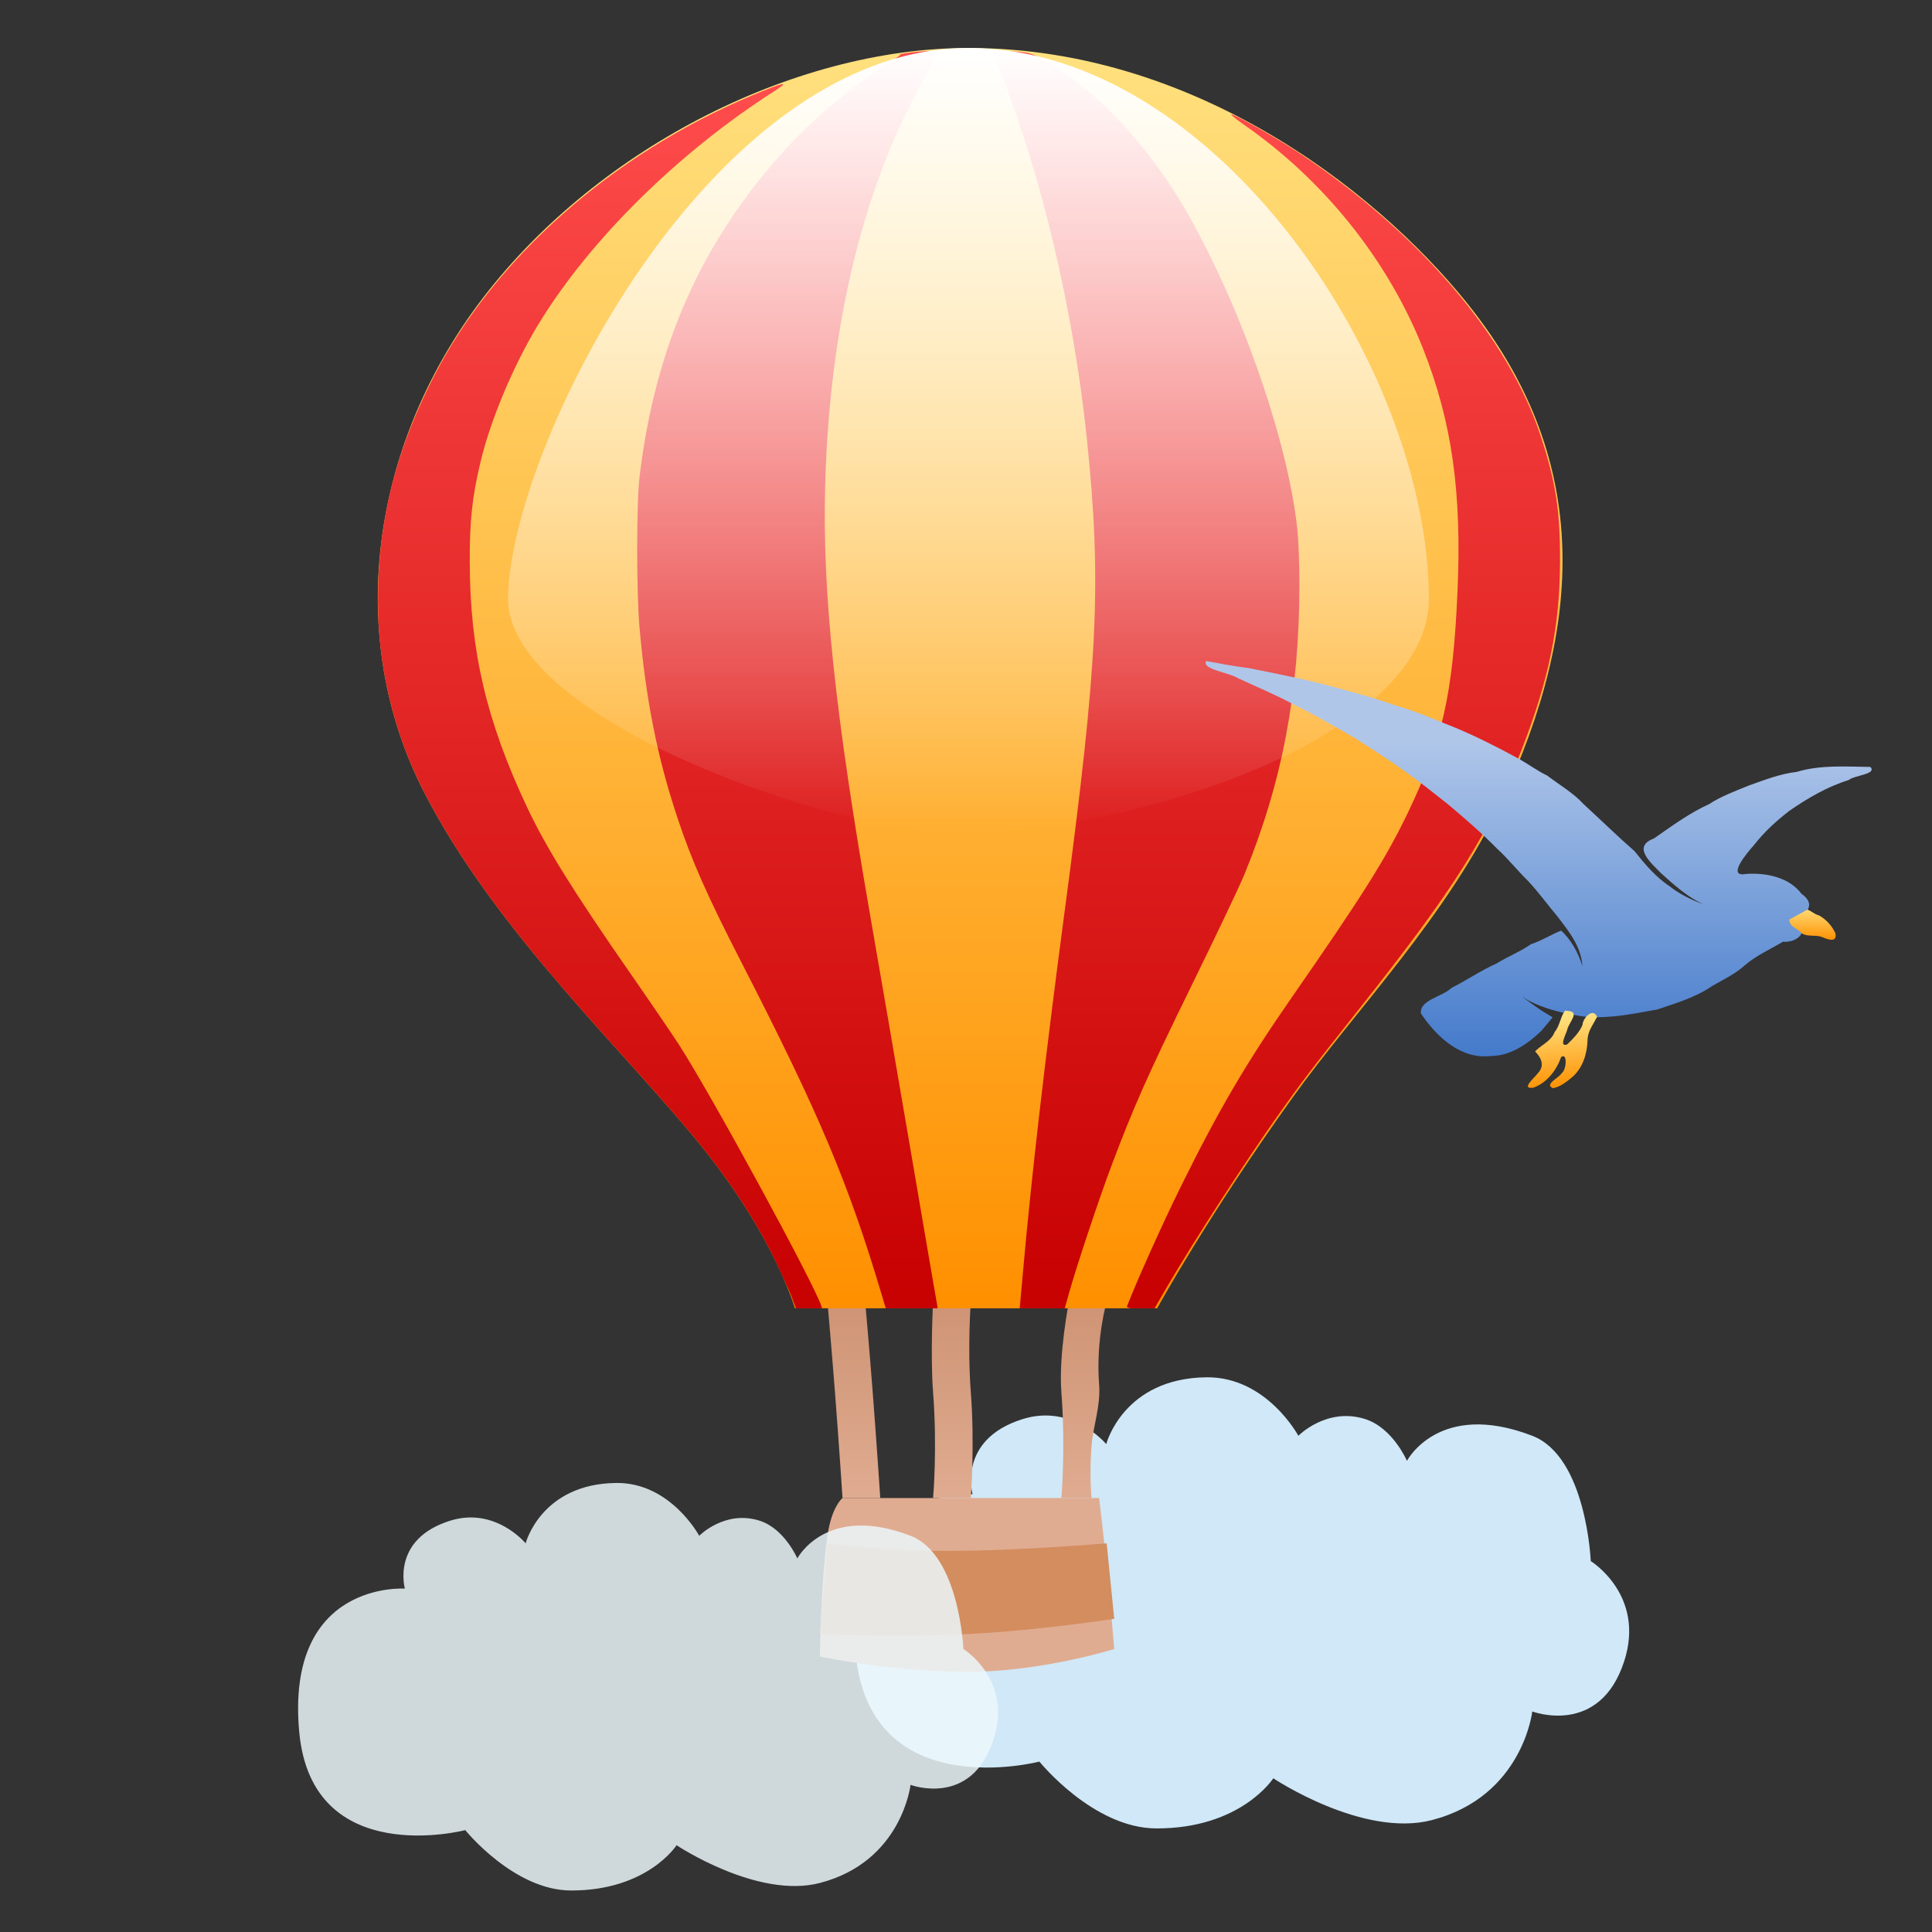 <?xml version="1.0" encoding="UTF-8" standalone="no"?>
<!-- Created with Inkscape (http://www.inkscape.org/) -->

<svg
   xmlns:dc="http://purl.org/dc/elements/1.1/"
   xmlns:cc="http://creativecommons.org/ns#"
   xmlns:rdf="http://www.w3.org/1999/02/22-rdf-syntax-ns#"
   xmlns:svg="http://www.w3.org/2000/svg"
   xmlns="http://www.w3.org/2000/svg"
   xmlns:xlink="http://www.w3.org/1999/xlink"
   xmlns:sodipodi="http://sodipodi.sourceforge.net/DTD/sodipodi-0.dtd"
   xmlns:inkscape="http://www.inkscape.org/namespaces/inkscape"
   width="256"
   height="256"
   id="svg2"
   version="1.1"
   inkscape:version="0.48.3.1 r9886"
   sodipodi:docname="librefundraiser.svg">
  <rect width="100%" height="100%" fill="#333333" stroke="none"/>
  <defs
     id="defs4">
    <linearGradient
       id="linearGradient4350">
      <stop
         style="stop-color:#ffe17f;stop-opacity:1;"
         offset="0"
         id="stop4352" />
      <stop
         style="stop-color:#ff9000;stop-opacity:1;"
         offset="1"
         id="stop4354" />
    </linearGradient>
    <linearGradient
       id="linearGradient4311">
      <stop
         id="stop4313"
         offset="0"
         style="stop-color:#ffe17f;stop-opacity:1;" />
      <stop
         id="stop4315"
         offset="1"
         style="stop-color:#ff9000;stop-opacity:1;" />
    </linearGradient>
    <linearGradient
       id="linearGradient4303">
      <stop
         style="stop-color:#afc6e9;stop-opacity:1;"
         offset="0"
         id="stop4305" />
      <stop
         style="stop-color:#447acb;stop-opacity:1;"
         offset="1"
         id="stop4307" />
    </linearGradient>
    <linearGradient
       id="linearGradient4055">
      <stop
         style="stop-color:#ce9374;stop-opacity:1;"
         offset="0"
         id="stop4057" />
      <stop
         style="stop-color:#e0ac91;stop-opacity:1;"
         offset="1"
         id="stop4059" />
    </linearGradient>
    <linearGradient
       id="linearGradient4002">
      <stop
         id="stop4004"
         offset="0"
         style="stop-color:#ffffff;stop-opacity:1;" />
      <stop
         id="stop4006"
         offset="1"
         style="stop-color:#ffffff;stop-opacity:0;" />
    </linearGradient>
    <linearGradient
       id="linearGradient3925">
      <stop
         style="stop-color:#ff4c4c;stop-opacity:1;"
         offset="0"
         id="stop3927" />
      <stop
         style="stop-color:#c70000;stop-opacity:1;"
         offset="1"
         id="stop3929" />
    </linearGradient>
    <linearGradient
       id="linearGradient3917">
      <stop
         style="stop-color:#ffe17f;stop-opacity:1;"
         offset="0"
         id="stop3919" />
      <stop
         style="stop-color:#ff9000;stop-opacity:1;"
         offset="1"
         id="stop3921" />
    </linearGradient>
    <linearGradient
       id="linearGradient3925-0">
      <stop
         style="stop-color:#ff4c4c;stop-opacity:1;"
         offset="0"
         id="stop3927-9" />
      <stop
         style="stop-color:#c70000;stop-opacity:1;"
         offset="1"
         id="stop3929-4" />
    </linearGradient>
    <linearGradient
       gradientTransform="translate(-28.131,-291.093)"
       y2="452.594"
       x2="58.429"
       y1="290.719"
       x1="58.429"
       gradientUnits="userSpaceOnUse"
       id="linearGradient3950"
       xlink:href="#linearGradient3925-0"
       inkscape:collect="always" />
    <linearGradient
       id="linearGradient3925-2">
      <stop
         style="stop-color:#ff4c4c;stop-opacity:1;"
         offset="0"
         id="stop3927-4" />
      <stop
         style="stop-color:#c70000;stop-opacity:1;"
         offset="1"
         id="stop3929-5" />
    </linearGradient>
    <linearGradient
       gradientTransform="translate(-28.131,-291.093)"
       y2="452.594"
       x2="58.429"
       y1="290.719"
       x1="58.429"
       gradientUnits="userSpaceOnUse"
       id="linearGradient3950-5"
       xlink:href="#linearGradient3925-2"
       inkscape:collect="always" />
    <linearGradient
       id="linearGradient3925-1">
      <stop
         style="stop-color:#ff4c4c;stop-opacity:1;"
         offset="0"
         id="stop3927-1" />
      <stop
         style="stop-color:#c70000;stop-opacity:1;"
         offset="1"
         id="stop3929-52" />
    </linearGradient>
    <linearGradient
       gradientTransform="translate(-28.131,-291.093)"
       y2="452.594"
       x2="58.429"
       y1="290.719"
       x1="58.429"
       gradientUnits="userSpaceOnUse"
       id="linearGradient3950-7"
       xlink:href="#linearGradient3925-1"
       inkscape:collect="always" />
    <linearGradient
       id="linearGradient4055-4">
      <stop
         style="stop-color:#ce9374;stop-opacity:1;"
         offset="0"
         id="stop4057-2" />
      <stop
         style="stop-color:#e0ac91;stop-opacity:1;"
         offset="1"
         id="stop4059-3" />
    </linearGradient>
    <linearGradient
       gradientTransform="translate(-302.65,-442.576)"
       y2="469.244"
       x2="305.571"
       y1="441.969"
       x1="305.571"
       gradientUnits="userSpaceOnUse"
       id="linearGradient4078"
       xlink:href="#linearGradient4055-4"
       inkscape:collect="always" />
    <linearGradient
       id="linearGradient4055-1">
      <stop
         style="stop-color:#ce9374;stop-opacity:1;"
         offset="0"
         id="stop4057-6" />
      <stop
         style="stop-color:#e0ac91;stop-opacity:1;"
         offset="1"
         id="stop4059-8" />
    </linearGradient>
    <linearGradient
       gradientTransform="translate(-302.65,-442.576)"
       y2="469.244"
       x2="305.571"
       y1="441.969"
       x1="305.571"
       gradientUnits="userSpaceOnUse"
       id="linearGradient4078-5"
       xlink:href="#linearGradient4055-1"
       inkscape:collect="always" />
    <linearGradient
       id="linearGradient4055-18">
      <stop
         style="stop-color:#ce9374;stop-opacity:1;"
         offset="0"
         id="stop4057-9" />
      <stop
         style="stop-color:#e0ac91;stop-opacity:1;"
         offset="1"
         id="stop4059-2" />
    </linearGradient>
    <linearGradient
       gradientTransform="translate(-302.65,-442.576)"
       y2="469.244"
       x2="305.571"
       y1="441.969"
       x1="305.571"
       gradientUnits="userSpaceOnUse"
       id="linearGradient4078-7"
       xlink:href="#linearGradient4055-18"
       inkscape:collect="always" />
    <linearGradient
       id="linearGradient4055-43">
      <stop
         style="stop-color:#ce9374;stop-opacity:1;"
         offset="0"
         id="stop4057-1" />
      <stop
         style="stop-color:#e0ac91;stop-opacity:1;"
         offset="1"
         id="stop4059-23" />
    </linearGradient>
    <linearGradient
       gradientTransform="translate(-302.65,-442.576)"
       y2="469.244"
       x2="305.571"
       y1="441.969"
       x1="305.571"
       gradientUnits="userSpaceOnUse"
       id="linearGradient4078-3"
       xlink:href="#linearGradient4055-43"
       inkscape:collect="always" />
    <linearGradient
       inkscape:collect="always"
       xlink:href="#linearGradient4055-1"
       id="linearGradient4192"
       gradientUnits="userSpaceOnUse"
       gradientTransform="translate(-220.718,-16.668)"
       x1="305.571"
       y1="441.969"
       x2="305.571"
       y2="469.244" />
    <linearGradient
       inkscape:collect="always"
       xlink:href="#linearGradient4055"
       id="linearGradient4194"
       gradientUnits="userSpaceOnUse"
       gradientTransform="translate(-220.718,-16.668)"
       x1="305.571"
       y1="441.969"
       x2="305.571"
       y2="469.244" />
    <linearGradient
       inkscape:collect="always"
       xlink:href="#linearGradient4055-4"
       id="linearGradient4196"
       gradientUnits="userSpaceOnUse"
       gradientTransform="translate(-220.718,-16.668)"
       x1="305.571"
       y1="441.969"
       x2="305.571"
       y2="469.244" />
    <linearGradient
       inkscape:collect="always"
       xlink:href="#linearGradient4055-18"
       id="linearGradient4198"
       gradientUnits="userSpaceOnUse"
       gradientTransform="translate(-220.718,-16.668)"
       x1="305.571"
       y1="441.969"
       x2="305.571"
       y2="469.244" />
    <linearGradient
       inkscape:collect="always"
       xlink:href="#linearGradient3917"
       id="linearGradient4200"
       gradientUnits="userSpaceOnUse"
       x1="105.127"
       y1="285.66"
       x2="105.127"
       y2="452.335" />
    <linearGradient
       inkscape:collect="always"
       xlink:href="#linearGradient3925"
       id="linearGradient4202"
       gradientUnits="userSpaceOnUse"
       gradientTransform="matrix(1.009,0,0,1.009,-192.968,-273.459)"
       x1="58.429"
       y1="290.719"
       x2="58.429"
       y2="452.594" />
    <linearGradient
       inkscape:collect="always"
       xlink:href="#linearGradient4002"
       id="linearGradient4204"
       gradientUnits="userSpaceOnUse"
       gradientTransform="translate(-215,10)"
       x1="320.542"
       y1="275.559"
       x2="320.542"
       y2="379.529" />
    <linearGradient
       inkscape:collect="always"
       xlink:href="#linearGradient4055-18"
       id="linearGradient4228"
       gradientUnits="userSpaceOnUse"
       gradientTransform="translate(-1.01,0)"
       x1="305.571"
       y1="441.969"
       x2="305.571"
       y2="469.244" />
    <linearGradient
       inkscape:collect="always"
       xlink:href="#linearGradient4055-4"
       id="linearGradient4231"
       gradientUnits="userSpaceOnUse"
       gradientTransform="translate(-1.01,0)"
       x1="305.571"
       y1="441.969"
       x2="305.571"
       y2="469.244" />
    <linearGradient
       inkscape:collect="always"
       xlink:href="#linearGradient4055"
       id="linearGradient4234"
       gradientUnits="userSpaceOnUse"
       gradientTransform="translate(-1.01,0)"
       x1="305.571"
       y1="441.969"
       x2="305.571"
       y2="469.244" />
    <linearGradient
       inkscape:collect="always"
       xlink:href="#linearGradient4055-1"
       id="linearGradient4237"
       gradientUnits="userSpaceOnUse"
       gradientTransform="translate(-1.01,0)"
       x1="305.571"
       y1="441.969"
       x2="305.571"
       y2="469.244" />
    <linearGradient
       inkscape:collect="always"
       xlink:href="#linearGradient3917"
       id="linearGradient4239"
       gradientUnits="userSpaceOnUse"
       x1="105.127"
       y1="285.66"
       x2="105.127"
       y2="452.335" />
    <linearGradient
       inkscape:collect="always"
       xlink:href="#linearGradient3925"
       id="linearGradient4241"
       gradientUnits="userSpaceOnUse"
       gradientTransform="matrix(1.009,0,0,1.009,-192.968,-273.459)"
       x1="58.429"
       y1="290.719"
       x2="58.429"
       y2="452.594" />
    <linearGradient
       inkscape:collect="always"
       xlink:href="#linearGradient4002"
       id="linearGradient4243"
       gradientUnits="userSpaceOnUse"
       gradientTransform="translate(-215,10)"
       x1="320.542"
       y1="275.559"
       x2="320.542"
       y2="379.529" />
    <linearGradient
       inkscape:collect="always"
       xlink:href="#linearGradient4002"
       id="linearGradient4246"
       gradientUnits="userSpaceOnUse"
       gradientTransform="translate(-0.32,0.857)"
       x1="320.542"
       y1="275.559"
       x2="320.542"
       y2="379.529" />
    <linearGradient
       inkscape:collect="always"
       xlink:href="#linearGradient3925"
       id="linearGradient4249"
       gradientUnits="userSpaceOnUse"
       gradientTransform="matrix(1.009,0,0,1.009,213.712,-12.525)"
       x1="58.429"
       y1="290.719"
       x2="58.429"
       y2="452.594" />
    <linearGradient
       inkscape:collect="always"
       xlink:href="#linearGradient3917"
       id="linearGradient4252"
       gradientUnits="userSpaceOnUse"
       x1="105.127"
       y1="285.66"
       x2="105.127"
       y2="452.335"
       gradientTransform="translate(214.68,-9.143)" />
    <linearGradient
       id="linearGradient3917-1">
      <stop
         style="stop-color:#ffe17f;stop-opacity:1;"
         offset="0"
         id="stop3919-3" />
      <stop
         style="stop-color:#ff9000;stop-opacity:1;"
         offset="1"
         id="stop3921-8" />
    </linearGradient>
    <linearGradient
       y2="452.335"
       x2="105.127"
       y1="285.66"
       x1="105.127"
       gradientTransform="translate(-27.381,-285.576)"
       gradientUnits="userSpaceOnUse"
       id="linearGradient4269"
       xlink:href="#linearGradient3917-1"
       inkscape:collect="always" />
    <linearGradient
       inkscape:collect="always"
       xlink:href="#linearGradient4311"
       id="linearGradient4252-4"
       gradientUnits="userSpaceOnUse"
       x1="214.728"
       y1="399.302"
       x2="214.728"
       y2="403.855"
       gradientTransform="translate(214.68,-9.143)" />
    <linearGradient
       id="linearGradient3917-2">
      <stop
         style="stop-color:#ffe17f;stop-opacity:1;"
         offset="0"
         id="stop3919-7" />
      <stop
         style="stop-color:#ff9000;stop-opacity:1;"
         offset="1"
         id="stop3921-7" />
    </linearGradient>
    <linearGradient
       y2="452.335"
       x2="105.127"
       y1="285.66"
       x1="105.127"
       gradientTransform="translate(-27.381,-285.576)"
       gradientUnits="userSpaceOnUse"
       id="linearGradient4269-9"
       xlink:href="#linearGradient3917-2"
       inkscape:collect="always" />
    <linearGradient
       inkscape:collect="always"
       xlink:href="#linearGradient4303"
       id="linearGradient4309"
       x1="387.717"
       y1="368.493"
       x2="387.717"
       y2="410.02"
       gradientUnits="userSpaceOnUse" />
    <linearGradient
       inkscape:collect="always"
       xlink:href="#linearGradient4350"
       id="linearGradient4252-4-1"
       gradientUnits="userSpaceOnUse"
       x1="183.414"
       y1="413.95"
       x2="183.414"
       y2="423.583"
       gradientTransform="translate(214.68,-9.143)" />
    <linearGradient
       id="linearGradient4311-9">
      <stop
         id="stop4313-8"
         offset="0"
         style="stop-color:#ffe17f;stop-opacity:1;" />
      <stop
         id="stop4315-6"
         offset="1"
         style="stop-color:#ff9000;stop-opacity:1;" />
    </linearGradient>
    <linearGradient
       y2="403.855"
       x2="214.728"
       y1="399.302"
       x1="214.728"
       gradientTransform="translate(-214.556,-399.748)"
       gradientUnits="userSpaceOnUse"
       id="linearGradient4332"
       xlink:href="#linearGradient4311-9"
       inkscape:collect="always" />
    <linearGradient
       inkscape:collect="always"
       xlink:href="#linearGradient4303"
       id="linearGradient4357"
       gradientUnits="userSpaceOnUse"
       x1="387.717"
       y1="368.493"
       x2="387.717"
       y2="410.02" />
    <linearGradient
       inkscape:collect="always"
       xlink:href="#linearGradient4350"
       id="linearGradient4360"
       gradientUnits="userSpaceOnUse"
       gradientTransform="translate(214.68,-9.143)"
       x1="183.414"
       y1="413.95"
       x2="183.414"
       y2="423.583" />
    <linearGradient
       inkscape:collect="always"
       xlink:href="#linearGradient4311"
       id="linearGradient4363"
       gradientUnits="userSpaceOnUse"
       gradientTransform="translate(214.68,-9.143)"
       x1="214.728"
       y1="399.302"
       x2="214.728"
       y2="403.855" />
    <linearGradient
       inkscape:collect="always"
       xlink:href="#linearGradient4311"
       id="linearGradient4366"
       gradientUnits="userSpaceOnUse"
       gradientTransform="translate(214.68,-9.143)"
       x1="214.728"
       y1="399.302"
       x2="214.728"
       y2="403.855" />
    <linearGradient
       inkscape:collect="always"
       xlink:href="#linearGradient4311"
       id="linearGradient4369"
       gradientUnits="userSpaceOnUse"
       gradientTransform="translate(214.68,-9.143)"
       x1="214.728"
       y1="399.302"
       x2="214.728"
       y2="403.855" />
    <linearGradient
       inkscape:collect="always"
       xlink:href="#linearGradient4311"
       id="linearGradient4372"
       gradientUnits="userSpaceOnUse"
       gradientTransform="translate(214.68,-9.143)"
       x1="214.728"
       y1="399.302"
       x2="214.728"
       y2="403.855" />
    <linearGradient
       inkscape:collect="always"
       xlink:href="#linearGradient4311"
       id="linearGradient4375"
       gradientUnits="userSpaceOnUse"
       gradientTransform="translate(214.68,-9.143)"
       x1="214.728"
       y1="399.302"
       x2="214.728"
       y2="403.855" />
    <linearGradient
       inkscape:collect="always"
       xlink:href="#linearGradient4311"
       id="linearGradient4378"
       gradientUnits="userSpaceOnUse"
       gradientTransform="translate(214.68,-9.143)"
       x1="214.728"
       y1="399.302"
       x2="214.728"
       y2="403.855" />
    <linearGradient
       inkscape:collect="always"
       xlink:href="#linearGradient4311"
       id="linearGradient4381"
       gradientUnits="userSpaceOnUse"
       gradientTransform="translate(214.68,-9.143)"
       x1="214.728"
       y1="399.302"
       x2="214.728"
       y2="403.855" />
    <linearGradient
       inkscape:collect="always"
       xlink:href="#linearGradient4311"
       id="linearGradient4384"
       gradientUnits="userSpaceOnUse"
       gradientTransform="translate(214.68,-9.143)"
       x1="214.728"
       y1="399.302"
       x2="214.728"
       y2="403.855" />
    <linearGradient
       inkscape:collect="always"
       xlink:href="#linearGradient4311"
       id="linearGradient4387"
       gradientUnits="userSpaceOnUse"
       gradientTransform="translate(214.68,-9.143)"
       x1="214.728"
       y1="399.302"
       x2="214.728"
       y2="403.855" />
    <linearGradient
       inkscape:collect="always"
       xlink:href="#linearGradient4311"
       id="linearGradient4390"
       gradientUnits="userSpaceOnUse"
       gradientTransform="translate(214.68,-9.143)"
       x1="214.728"
       y1="399.302"
       x2="214.728"
       y2="403.855" />
    <linearGradient
       inkscape:collect="always"
       xlink:href="#linearGradient4350"
       id="linearGradient4396"
       gradientUnits="userSpaceOnUse"
       gradientTransform="translate(214.68,-9.143)"
       x1="183.414"
       y1="413.95"
       x2="183.414"
       y2="423.583" />
    <linearGradient
       inkscape:collect="always"
       xlink:href="#linearGradient4350"
       id="linearGradient4399"
       gradientUnits="userSpaceOnUse"
       gradientTransform="translate(214.68,-9.143)"
       x1="183.414"
       y1="413.95"
       x2="183.414"
       y2="423.583" />
    <linearGradient
       inkscape:collect="always"
       xlink:href="#linearGradient4350"
       id="linearGradient4402"
       gradientUnits="userSpaceOnUse"
       gradientTransform="translate(214.68,-9.143)"
       x1="183.414"
       y1="413.95"
       x2="183.414"
       y2="423.583" />
    <linearGradient
       inkscape:collect="always"
       xlink:href="#linearGradient4350"
       id="linearGradient4405"
       gradientUnits="userSpaceOnUse"
       gradientTransform="matrix(0.997,-0.077,0.077,0.997,183.573,6.232)"
       x1="183.414"
       y1="413.95"
       x2="183.414"
       y2="423.583" />
    <linearGradient
       inkscape:collect="always"
       xlink:href="#linearGradient4311"
       id="linearGradient4407"
       gradientUnits="userSpaceOnUse"
       gradientTransform="translate(214.428,-9.143)"
       x1="214.728"
       y1="399.302"
       x2="214.728"
       y2="403.855" />
  </defs>
  <sodipodi:namedview
     id="base"
     pagecolor="#ffffff"
     bordercolor="#666666"
     borderopacity="1.0"
     inkscape:pageopacity="0.0"
     inkscape:pageshadow="2"
     inkscape:zoom="0.98994949"
     inkscape:cx="231.49864"
     inkscape:cy="123.41646"
     inkscape:document-units="px"
     inkscape:current-layer="layer1"
     showgrid="false"
     fit-margin-top="0"
     fit-margin-left="0"
     fit-margin-right="0"
     fit-margin-bottom="0"
     inkscape:window-width="1920"
     inkscape:window-height="1018"
     inkscape:window-x="-8"
     inkscape:window-y="-8"
     inkscape:window-maximized="1" />
  <g
     inkscape:label="Layer 1"
     inkscape:groupmode="layer"
     id="layer1"
     transform="translate(-192,-270.076)">
    <path
       inkscape:connector-curvature="0"
       clip-rule="evenodd"
       d="m 338.581,461.431 c 0,0 -4.44,-5.393 -11.069,-3.321 -8.709,2.722 -6.642,9.962 -6.642,9.962 0,0 -17.542,-1.217 -15.498,21.032 1.863,20.268 24.353,14.391 24.353,14.391 0,0 7.123,8.835 15.497,8.855 11.235,0.027 15.497,-6.642 15.497,-6.642 0,0 11.862,7.928 21.032,5.535 12.033,-3.141 13.284,-14.39 13.284,-14.39 0,0 8.919,3.388 12.176,-6.642 2.859,-8.805 -4.428,-13.284 -4.428,-13.284 0,0 -0.553,-13.833 -7.749,-16.604 -12.393,-4.772 -16.604,3.321 -16.604,3.321 0,0 -1.872,-4.368 -5.535,-5.535 -5.096,-1.623 -8.855,2.214 -8.855,2.214 0,0 -4.202,-7.837 -12.176,-7.749 -11.033,0.124 -13.283,8.857 -13.283,8.857 z"
       id="path29"
       style="fill:#d0e8f7;fill-opacity:1;" />
    <path
       inkscape:connector-curvature="0"
       clip-rule="evenodd"
       d="m 332.64,468.576 c 0,0 0.574,-6.532 0,-14 -0.388,-5.045 1,-12 1,-12 h 5 c 0,0 -1.465,4.954 -1,11 0.213,2.767 -0.781,5.446 -1,8 -0.326,3.813 0,7 0,7 h -4 z"
       id="path19"
       style="color:#000000;fill:url(#linearGradient4237);fill-opacity:1;fill-rule:nonzero;marker:none;visibility:visible;display:inline;overflow:visible;enable-background:accumulate" />
    <path
       inkscape:connector-curvature="0"
       clip-rule="evenodd"
       d="m 303.64,468.576 c 0,0 -0.426,-6.532 -1,-14 -0.388,-5.045 -1,-12 -1,-12 h 5 c 0,0 0.535,5.954 1,12 0.531,6.897 1,14 1,14 h -5 z"
       id="path21"
       style="fill:url(#linearGradient4234);fill-opacity:1" />
    <path
       inkscape:connector-curvature="0"
       clip-rule="evenodd"
       d="m 315.64,468.576 c 0,0 0.574,-6.532 0,-14 -0.388,-5.045 0,-12 0,-12 h 5 c 0,0 -0.465,5.954 0,12 0.531,6.897 0,14 0,14 h -5 z"
       id="path23"
       style="color:#000000;fill:url(#linearGradient4231);fill-opacity:1;fill-rule:nonzero;marker:none;visibility:visible;display:inline;overflow:visible;enable-background:accumulate" />
    <path
       inkscape:connector-curvature="0"
       clip-rule="evenodd"
       d="m 303.64,468.576 c 0,0 -1.442,1.097 -2,5 -0.871,6.093 -1,16 -1,16 0,0 10.779,2.262 21,2 9.228,-0.237 18,-3 18,-3 0,0 -0.448,-5.483 -1,-11 -0.434,-4.34 -1,-9 -1,-9 h -34 z"
       id="path25"
       style="color:#000000;fill:url(#linearGradient4228);fill-opacity:1;fill-rule:nonzero;marker:none;visibility:visible;display:inline;overflow:visible;enable-background:accumulate" />
    <path
       inkscape:connector-curvature="0"
       clip-rule="evenodd"
       d="m 338.64,474.576 c 0,0 -11.834,1 -21,1 -9.333,0 -16,-1 -16,-1 l -1,12 c 0,0 9.566,0.535 20,0 8.952,-0.459 19,-2 19,-2 l -1,-10 z"
       id="path27"
       style="color:#000000;fill:#d38d5f;fill-opacity:1;fill-rule:nonzero;marker:none;visibility:visible;display:inline;overflow:visible;enable-background:accumulate" />
    <path
       inkscape:connector-curvature="0"
       clip-rule="evenodd"
       d="m 297.33,443.434 c 0,0 -2.594,-9.2 -12,-21 -10.104,-12.677 -27.45,-28.584 -37.101,-47.327 -10.716,-20.811 -6.91,-45.784 7.101,-64.673 15.033,-20.267 41.504,-34 65,-34 31.178,0 55.833,20.491 67,35 15.343,19.935 14.597,41.462 3.64,64.823 -7.118,15.175 -19.384,27.663 -27.64,39.177 -11.314,15.78 -18,28 -18,28 h -48 z"
       id="path3"
       style="fill:url(#linearGradient4252);fill-opacity:1" />
    <path
       inkscape:connector-curvature="0"
       style="color:#000000;fill:url(#linearGradient4249);fill-opacity:1;fill-rule:nonzero;marker:none;visibility:visible;display:inline;overflow:visible;enable-background:accumulate"
       d="m 323.43,276.715 1.125,2.844 c 5.51,13.972 9.729,31.871 11.469,48.719 1.971,19.094 1.471,29.314 -2.938,62.438 -2.645,19.877 -4.464,35.749 -5.531,47.844 l -0.438,4.875 5.969,0 0.5,-1.781 c 0.951,-3.471 4.071,-12.839 5.75,-17.281 2.901,-7.676 4.701,-11.763 10.562,-23.719 3.195,-6.518 6.335,-13.114 6.969,-14.656 5.028,-12.227 7.312,-24.239 7.312,-38.438 0,-2.447 -0.106,-5.642 -0.25,-7.094 -1.208,-12.19 -8.019,-31.313 -15.625,-43.906 -4.79,-7.931 -11.913,-15.278 -18,-18.562 -1.664,-0.898 -2.032,-0.998 -4.344,-1.125 l -2.531,-0.156 z m -8.281,0.125 c -0.804,0.019 -1.825,0.1 -2.688,0.219 -0.771,0.107 -1.29,0.199 -1.156,0.219 0.134,0.02 -0.603,0.557 -1.625,1.188 -4.371,2.695 -9.791,7.215 -13.562,11.344 -11.097,12.148 -17.285,26.032 -19.375,43.438 -0.418,3.482 -0.419,15.222 0,20 0.837,9.542 2.352,17.162 5,25.125 1.942,5.84 3.962,10.379 8.5,19.219 10.403,20.265 14.199,29.29 18.656,44.281 l 0.469,1.562 6.875,0 -0.062,-0.406 c -0.079,-0.385 -1.692,-9.825 -3.594,-20.969 -1.901,-11.143 -4.255,-24.776 -5.219,-30.312 -4.733,-27.184 -6.409,-43.11 -6.031,-57.281 0.463,-17.378 3.531,-32.834 9.125,-45.938 1.395,-3.267 4.216,-8.735 5.344,-10.375 0.405,-0.588 0.719,-1.139 0.719,-1.219 0,-0.098 -0.571,-0.113 -1.375,-0.094 z m -19.625,4.406 c -0.499,0.105 -1.781,0.605 -3.844,1.469 -18.59,7.788 -34.286,21.684 -42.312,37.469 -1.883,3.704 -3.369,7.293 -4.5,10.875 -0.163,0.53 -0.32,1.061 -0.469,1.594 -0.042,0.147 -0.084,0.291 -0.125,0.438 -0.068,0.25 -0.154,0.499 -0.219,0.75 -0.167,0.646 -0.322,1.288 -0.469,1.938 -0.124,0.547 -0.235,1.107 -0.344,1.656 -0.052,0.26 -0.108,0.521 -0.156,0.781 -0.002,0.01 0.002,0.021 0,0.031 -0.106,0.571 -0.192,1.146 -0.281,1.719 -0.099,0.654 -0.204,1.308 -0.281,1.969 -0.291,2.475 -0.434,4.999 -0.438,7.625 0.002,0.594 0.011,1.188 0.031,1.781 0.002,0.121 -0.003,0.255 0,0.375 0.012,0.289 0.015,0.586 0.031,0.875 0.427,7.721 2.41,15.377 6.094,22.531 9.651,18.743 26.99,34.636 37.094,47.312 5.631,7.064 8.784,13.153 10.438,16.938 0.066,0.139 0.157,0.303 0.219,0.438 0.011,0.027 0.02,0.067 0.031,0.094 0.398,0.865 0.736,1.626 0.938,2.188 l 0.5,1.344 3.438,0 c -1.5e-4,-0.076 -0.023,-0.156 -0.062,-0.281 -0.895,-2.873 -14.709,-28.234 -18.875,-34.656 -0.929,-1.433 -3.733,-5.551 -6.219,-9.125 -7.802,-11.219 -11.403,-17.02 -13.938,-22.406 -5.363,-11.398 -7.526,-20.651 -7.562,-32.375 -0.017,-5.456 0.301,-8.544 1.406,-13.219 1.333,-5.636 4.379,-12.891 7.719,-18.375 6.796,-11.16 18.559,-22.757 31.375,-30.938 1.006,-0.642 1.28,-0.917 0.781,-0.812 z m 59.625,4 c -0.063,0.063 0.725,0.694 1.75,1.406 10.606,7.374 19.074,18.001 23.688,29.688 3.809,9.65 5.135,19.001 4.531,32.312 -0.607,13.404 -1.963,19.471 -6.5,28.969 -2.947,6.17 -6.022,11.039 -15.5,24.688 -6.002,8.644 -9.612,14.799 -14.625,24.938 -2.442,4.938 -5.867,12.568 -7.156,15.906 -0.057,0.148 0.13,0.238 0.594,0.281 l 3.062,0 1.719,-2.969 c 3.664,-6.241 10.285,-16.466 14.625,-22.594 2.996,-4.23 4.46,-6.167 10.5,-13.781 13.005,-16.394 17.407,-23.396 21.781,-34.656 3.632,-9.351 5.071,-16.374 5.094,-24.969 0.018,-6.736 -0.56,-10.501 -2.531,-16.531 -4.293,-13.136 -16.12,-27 -32.094,-37.625 -2.968,-1.974 -8.747,-5.253 -8.938,-5.062 z"
       id="path3909" />
    <path
       inkscape:connector-curvature="0"
       clip-rule="evenodd"
       d="m 318.33,380.434 c 25.136,0 63,-13.102 63,-31 0,-30.627 -28.316,-73 -61,-73 -34.539,0 -61,53.629 -61,73 0,16.252 43.949,31 59,31 z"
       id="path17"
       style="fill:url(#linearGradient4246);fill-opacity:1" />
    <path
       inkscape:connector-curvature="0"
       clip-rule="evenodd"
       d="m 261.65,474.576 c 0,0 -4.012,-4.872 -10,-3 -7.868,2.459 -6,9 -6,9 0,0 -15.847,-1.1 -14,19 1.683,18.31 22,13 22,13 0,0 6.435,7.981 14,8 10.149,0.025 14,-6 14,-6 0,0 10.716,7.163 19,5 10.871,-2.837 12,-13 12,-13 0,0 8.058,3.061 11,-6 2.583,-7.954 -4,-12 -4,-12 0,0 -0.5,-12.497 -7,-15 -11.195,-4.311 -15,3 -15,3 0,0 -1.691,-3.946 -5,-5 -4.604,-1.466 -8,2 -8,2 0,0 -3.796,-7.08 -11,-7 -9.967,0.11 -12,8 -12,8 z"
       id="path31"
       style="fill:#ecf7fb;fill-opacity:0.843;" />
    <path
       style="color:#000000;fill:url(#linearGradient4357);fill-opacity:1;fill-rule:nonzero;stroke:none;stroke-width:6.5;marker:none;visibility:visible;display:inline;overflow:visible;enable-background:accumulate"
       d="m 351.822,357.662 c -0.642,1.094 3.03,1.526 4.159,2.249 2.515,1.174 5.061,2.221 7.522,3.555 2.755,1.321 5.325,2.867 7.98,4.383 2.224,1.408 4.512,2.89 6.697,4.441 1.916,1.36 3.794,2.862 5.668,4.343 2.277,1.913 4.472,3.817 6.545,5.918 1.452,1.327 2.644,2.844 4.093,4.269 1.406,1.503 2.502,3.042 3.824,4.617 1.558,2.017 3.212,4.049 3.367,6.677 -0.508,-1.718 -1.485,-3.522 -2.821,-4.729 -1.44,0.587 -2.552,1.326 -3.984,1.799 -1.544,1.06 -3.118,1.65 -4.565,2.556 -2.041,0.908 -4.003,2.248 -5.979,3.243 -1.214,1.188 -4.246,1.579 -4.054,3.377 2.082,3.091 5.286,6.136 9.344,5.64 2.553,-0.024 4.818,-1.598 6.645,-3.356 l 1.468,-1.766 -1.503,-0.913 c -0.676,-0.453 -3.705,-2.632 -1.882,-1.417 2.428,1.313 5.14,1.891 7.868,2.275 3.441,0.201 6.024,-0.404 9.355,-0.978 2.488,-0.84 5.12,-1.603 7.311,-3.123 1.362,-0.797 3.023,-1.558 4.343,-2.764 1.533,-1.305 3.346,-2.096 5.034,-3.102 2.082,0.224 3.929,-1.928 1.057,-2.538 1.032,-0.555 3.923,-2.009 1.389,-3.815 -1.626,-2.169 -4.617,-2.805 -7.325,-2.628 -2.679,0.512 0.114,-2.793 1.022,-3.807 1.402,-1.796 3,-3.24 4.709,-4.561 2.417,-1.668 5.018,-3.195 7.851,-4.071 0.736,-0.639 3.784,-0.759 2.878,-1.738 -3.269,-0.039 -6.625,-0.292 -9.75,0.656 -2.136,0.234 -4.307,1.075 -6.295,1.784 -1.749,0.699 -3.887,1.519 -5.294,2.474 -2.594,1.162 -4.997,2.934 -7.36,4.575 -2.927,1.085 -0.364,3.238 0.979,4.612 1.711,1.551 3.446,3.091 5.535,4.081 -1.581,-0.589 -3.113,-1.344 -4.364,-2.326 -1.872,-1.241 -3.295,-2.925 -4.7,-4.69 -2.29,-2 -4.489,-4.162 -6.756,-6.237 -1.258,-1.405 -3.224,-2.572 -4.829,-3.789 -1.265,-0.596 -2.631,-1.613 -3.983,-2.344 -2.733,-1.476 -5.406,-2.837 -8.227,-4.011 -2.538,-1 -5.174,-2.177 -7.838,-2.911 -2.728,-0.987 -5.522,-1.714 -8.309,-2.488 -3.713,-1 -7.44,-1.74 -11.219,-2.489 -1.863,-0.221 -3.764,-0.598 -5.606,-0.932 z m 41.22,44.012 0.11,0.069 z m 0.19,0.169 0.094,0.073 z"
       id="path3044"
       inkscape:connector-curvature="0"
       sodipodi:nodetypes="cccccccccccccccccccccccccccccccccccccccccccccccccccccc" />
    <path
       style="color:#000000;fill:url(#linearGradient4407);fill-opacity:1;fill-rule:nonzero;stroke:none;stroke-width:1;marker:none;visibility:visible;display:inline;overflow:visible;enable-background:accumulate"
       d="m 431.491,390.605 c -0.783,0.462 -1.642,0.876 -2.375,1.313 -0.117,0.929 1.142,1.208 1.627,1.833 0.795,0.497 1.769,0.169 2.628,0.462 0.675,0.283 2.101,0.901 1.834,-0.455 -0.431,-0.986 -1.25,-1.893 -2.216,-2.399 -0.559,-0.131 -0.963,-0.568 -1.498,-0.754 z"
       id="path3084"
       inkscape:connector-curvature="0" />
    <path
       style="color:#000000;fill:url(#linearGradient4405);fill-opacity:1;fill-rule:nonzero;stroke:none;stroke-width:1;marker:none;visibility:visible;display:inline;overflow:visible;enable-background:accumulate"
       d="m 399.408,403.954 c -0.667,0.85 -0.702,2.03 -1.416,2.875 -0.43,1.236 -1.996,1.833 -2.58,2.578 0.809,0.795 1.308,1.889 0.374,2.861 -0.409,0.571 -2.388,2.208 -0.578,1.923 1.772,-0.65 3.038,-2.291 3.643,-4.041 0.885,-0.658 0.714,1.731 0.072,2.136 -0.315,0.604 -2.371,1.468 -1.144,1.978 0.981,-0.163 1.836,-0.871 2.598,-1.504 1.385,-1.243 1.946,-3.125 1.983,-4.938 0.035,-1.126 0.769,-2.043 1.264,-3.006 -0.558,-1.286 -1.902,0.177 -1.936,1.073 -0.438,1.026 -1.248,1.82 -2.032,2.583 -1.187,0.411 -0.052,-1.509 0.033,-2.045 0.244,-0.929 1.782,-2.387 -0.073,-2.4 -0.07,-0.025 -0.14,-0.049 -0.21,-0.073 z"
       id="path3093"
       inkscape:connector-curvature="0" />
  </g>
</svg>
